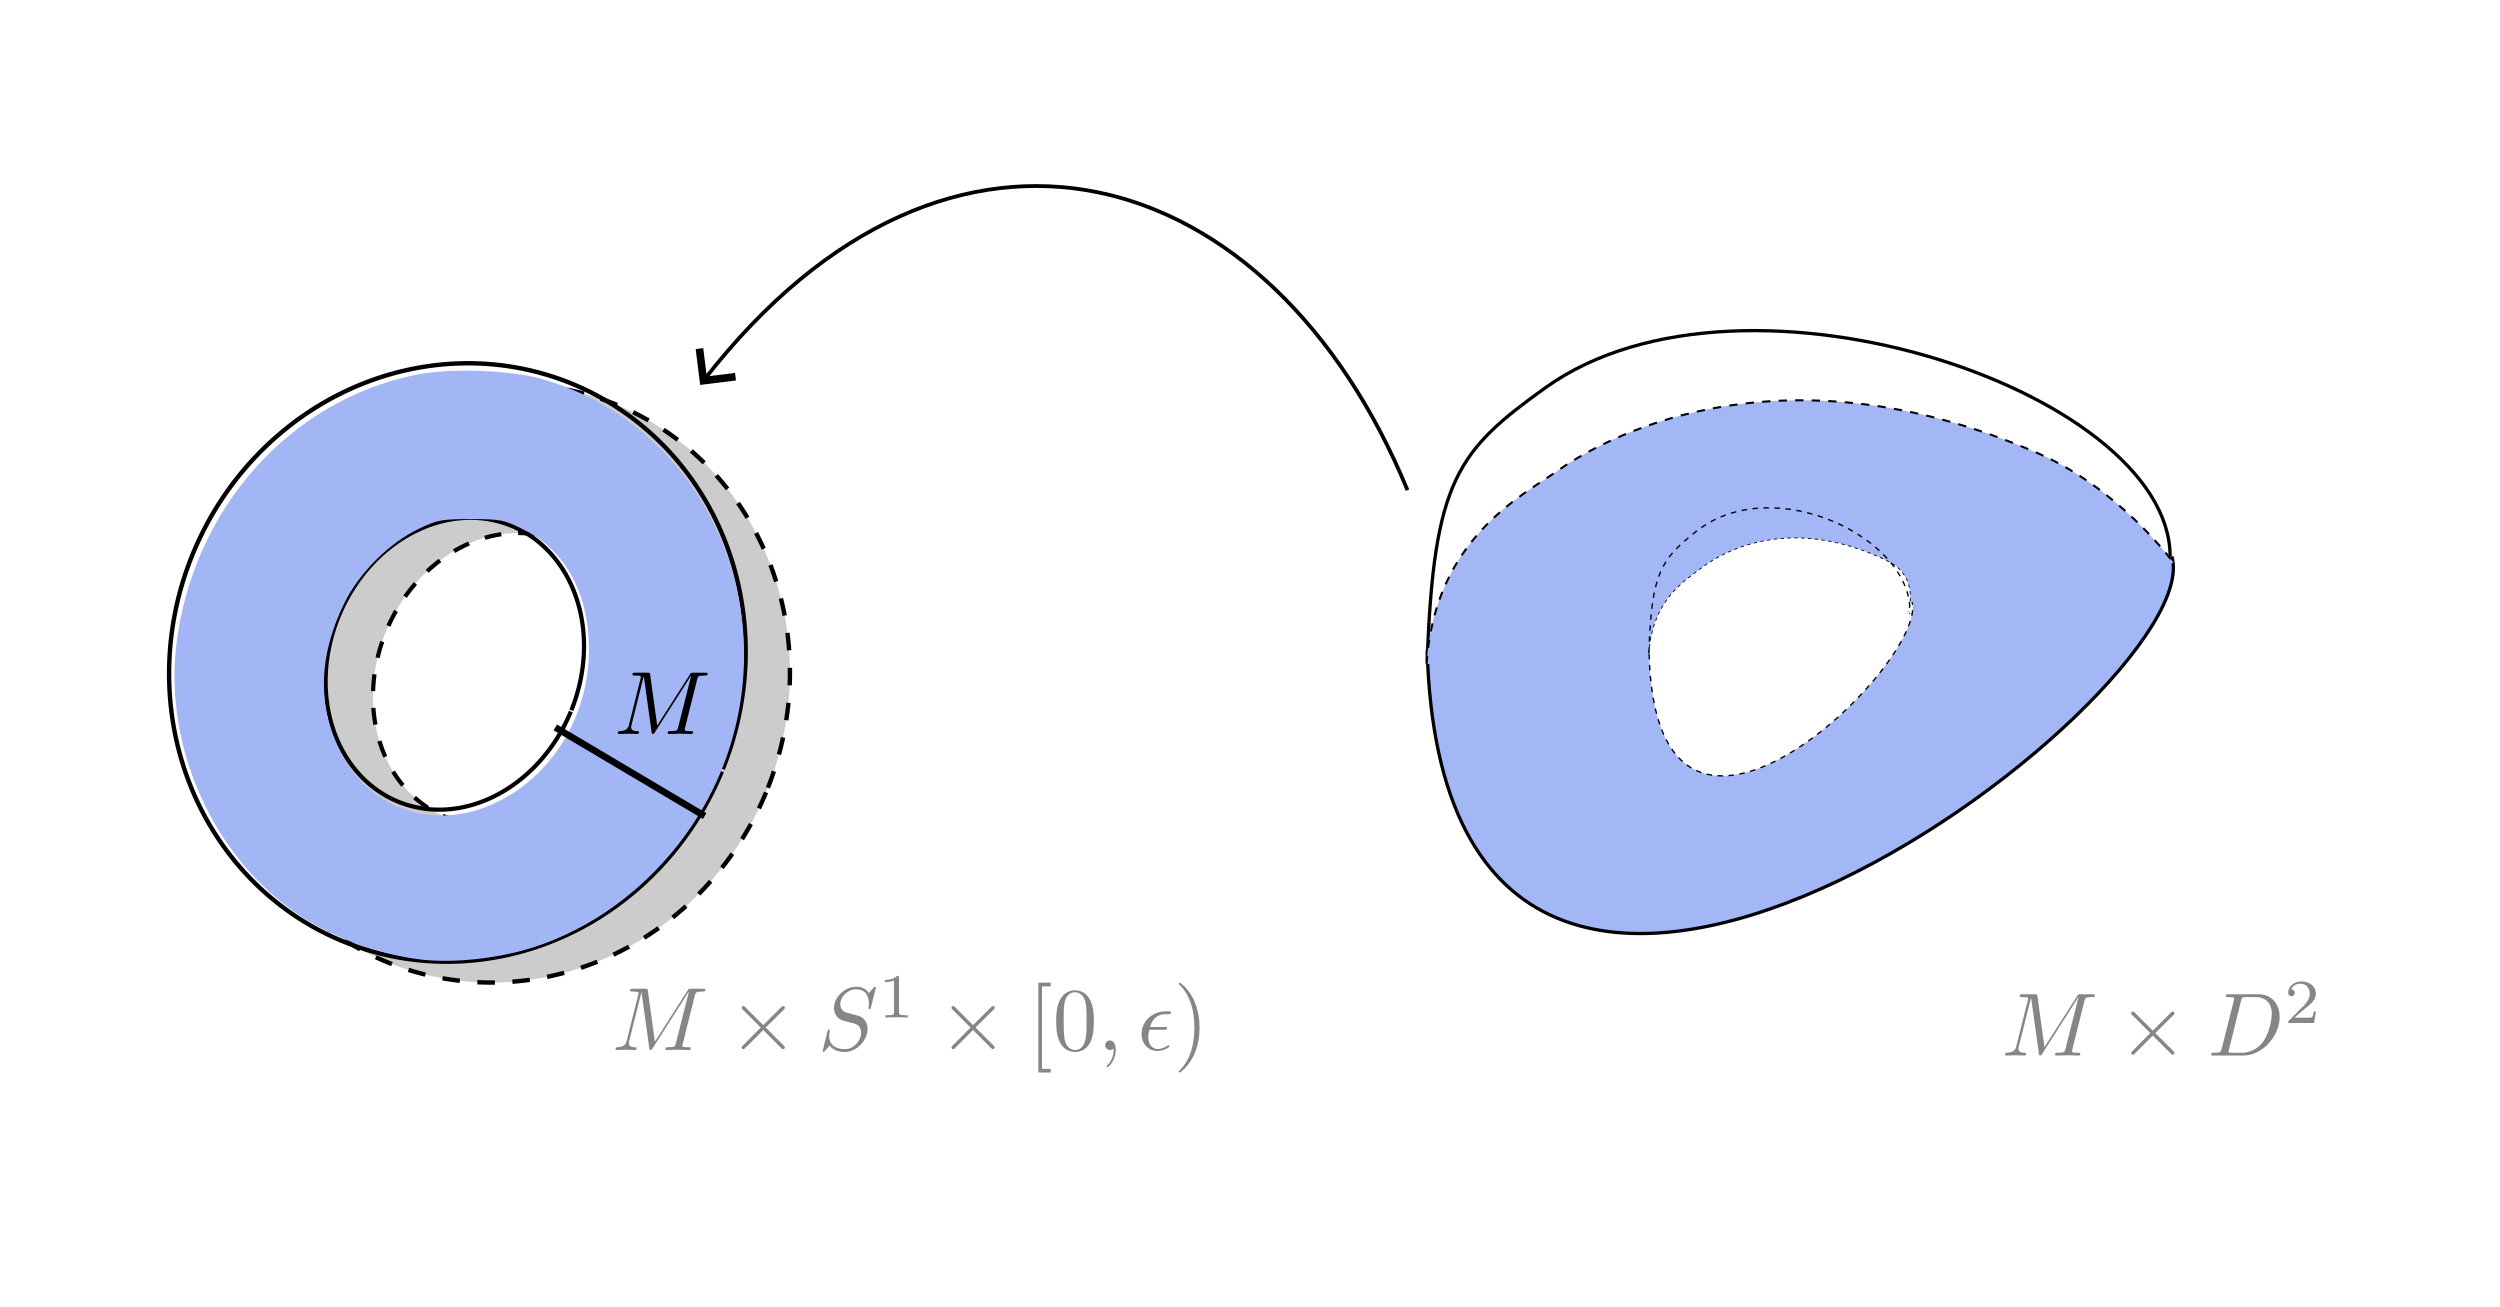 <?xml version="1.0" encoding="UTF-8" standalone="no"?>
<!-- Created with Inkscape (http://www.inkscape.org/) -->

<svg
   width="174mm"
   height="91mm"
   viewBox="0 0 174 91"
   version="1.1"
   id="svg1"
   inkscape:version="1.3.2 (1:1.3.2+202311252150+091e20ef0f)"
   sodipodi:docname="blow_down_topology.svg"
   inkscape:export-filename="blow_down_topology.pdf"
   inkscape:export-xdpi="96"
   inkscape:export-ydpi="96"
   xmlns:inkscape="http://www.inkscape.org/namespaces/inkscape"
   xmlns:sodipodi="http://sodipodi.sourceforge.net/DTD/sodipodi-0.dtd"
   xmlns="http://www.w3.org/2000/svg"
   xmlns:svg="http://www.w3.org/2000/svg"
   xmlns:ns1="http://www.iki.fi/pav/software/textext/">
  <sodipodi:namedview
     id="namedview1"
     pagecolor="#ffffff"
     bordercolor="#666666"
     borderopacity="1.0"
     inkscape:showpageshadow="2"
     inkscape:pageopacity="0.0"
     inkscape:pagecheckerboard="0"
     inkscape:deskcolor="#d1d1d1"
     inkscape:document-units="mm"
     inkscape:zoom="0.85107639"
     inkscape:cx="600.41614"
     inkscape:cy="392.44421"
     inkscape:window-width="1920"
     inkscape:window-height="1016"
     inkscape:window-x="1920"
     inkscape:window-y="27"
     inkscape:window-maximized="1"
     inkscape:current-layer="layer1" />
  <defs
     id="defs1">
    <marker
       style="overflow:visible"
       id="ArrowWide"
       refX="0"
       refY="0"
       orient="auto-start-reverse"
       inkscape:stockid="Wide arrow"
       markerWidth="2"
       markerHeight="2"
       viewBox="0 0 1 1"
       inkscape:isstock="true"
       inkscape:collect="always"
       preserveAspectRatio="xMidYMid">
      <path
         style="fill:none;stroke:context-stroke;stroke-width:1;stroke-linecap:butt"
         d="M 3,-3 0,0 3,3"
         transform="rotate(180,0.125,0)"
         sodipodi:nodetypes="ccc"
         id="path1" />
    </marker>
    <linearGradient
       id="swatch108"
       inkscape:swatch="solid">
      <stop
         style="stop-color:#000000;stop-opacity:1;"
         offset="0"
         id="stop108" />
    </linearGradient>
    <inkscape:path-effect
       effect="spiro"
       id="path-effect5"
       is_visible="true"
       lpeversion="1" />
  </defs>
  <g
     inkscape:label="Layer 1"
     inkscape:groupmode="layer"
     id="layer1">
    <g
       id="g110"
       inkscape:label="neighborhood of gd"
       transform="matrix(1.776,0,0,1.776,-56.98,-68.36)">
      <path
         style="display:inline;fill:#cccccc;fill-opacity:1;stroke:#000000;stroke-width:0.172;stroke-dasharray:0.687, 0.687;stroke-dashoffset:0;stroke-opacity:1"
         id="path8-3"
         sodipodi:type="arc"
         sodipodi:cx="72.716927"
         sodipodi:cy="40.617729"
         sodipodi:rx="11.208045"
         sodipodi:ry="11.811443"
         sodipodi:start="0"
         sodipodi:end="6.274476"
         sodipodi:open="true"
         sodipodi:arc-type="arc"
         d="M 83.925,40.618 A 11.208,11.811 0 0 1 72.741,52.429 11.208,11.811 0 0 1 61.509,40.669 11.208,11.811 0 0 1 72.644,28.807 11.208,11.811 0 0 1 83.925,40.515"
         transform="rotate(22.408)"
         inkscape:label="path8-3" />
      <path
         style="fill:#ffffff;fill-opacity:1;stroke:#000000;stroke-width:0.165;stroke-dasharray:0.66, 0.66;stroke-dashoffset:0;stroke-opacity:1"
         id="path7-9"
         sodipodi:type="arc"
         sodipodi:cx="72.671173"
         sodipodi:cy="40.45311"
         sodipodi:rx="4.9179664"
         sodipodi:ry="5.8443103"
         sodipodi:start="0"
         sodipodi:end="6.274476"
         sodipodi:arc-type="arc"
         d="m 77.589,40.453 a 4.918,5.844 0 0 1 -4.907,5.844 4.918,5.844 0 0 1 -4.929,-5.819 4.918,5.844 0 0 1 4.886,-5.87 4.918,5.844 0 0 1 4.95,5.793"
         sodipodi:open="true"
         transform="rotate(22.408)" />
    </g>
    <path
       style="fill:none;stroke:#000000;stroke-width:0.231px;stroke-linecap:butt;stroke-linejoin:miter;stroke-opacity:1"
       d="m 99.333,46.041 c 0.442,-12.66 2.136,-14.69 8.238,-19.062 13.892,-9.953 44.365,0.573 43.451,12.284"
       id="path113"
       sodipodi:nodetypes="csc" />
    <g
       id="g113"
       style="fill:#abb8ed;fill-opacity:1"
       transform="matrix(0.491,0,0,0.491,37.673,25.183)">
      <path
         style="fill:#a3b6f5;fill-opacity:1;stroke:#000000;stroke-width:0.47px;stroke-linecap:butt;stroke-linejoin:miter;stroke-opacity:1"
         d="m 125.578,40.9 c 2.494,88.309 111.242,6.232 105.56,-13.312"
         id="path111"
         sodipodi:nodetypes="cc" />
      <path
         style="fill:#a3b6f5;fill-opacity:1;stroke:#000000;stroke-width:0.293;stroke-linecap:butt;stroke-linejoin:miter;stroke-dasharray:1.172, 1.172;stroke-dashoffset:0;stroke-opacity:1"
         d="m 125.488,42.873 c 1.163,-17.781 13.479,-23.833 18.576,-27.431 5.468,-3.86 30.425,-18.888 68.085,-2.481 11.684,5.091 19.231,15.533 19.231,15.533"
         id="path112"
         sodipodi:nodetypes="cssc" />
      <g
         id="g114"
         style="fill:#ffffff;fill-opacity:1"
         transform="matrix(1.776,0,0,1.776,-79.899,-84.337)">
        <path
           style="fill:#ffffff;fill-opacity:1;stroke:#000000;stroke-width:0.11px;stroke-linecap:butt;stroke-linejoin:miter;stroke-dasharray:0.439, 0.439;stroke-dashoffset:0;stroke-opacity:1"
           d="m 133.411,70.802 c 0.549,21.891 22.238,0.71 20.986,-4.134"
           id="path111-6"
           sodipodi:nodetypes="cc" />
        <path
           style="fill:#ffffff;fill-opacity:1;stroke:#000000;stroke-width:0.068;stroke-linecap:butt;stroke-linejoin:miter;stroke-dasharray:0.272, 0.272;stroke-dashoffset:0;stroke-opacity:1"
           d="m 133.391,70.817 c 0.256,-4.408 2.969,-5.908 4.092,-6.8 1.204,-0.957 6.702,-4.682 14.997,-0.615 2.574,1.262 1.598,4.06 1.598,4.06"
           id="path112-2"
           sodipodi:nodetypes="cssc" />
      </g>
    </g>
    <path
       style="fill:none;stroke:#000000;stroke-width:0.096px;stroke-linecap:butt;stroke-linejoin:miter;stroke-dasharray:0.383, 0.383;stroke-dashoffset:0;stroke-opacity:1"
       d="m 114.766,45.429 c 0.173,-5.572 0.835,-6.466 3.222,-8.39 5.433,-4.381 15.285,0.526 14.927,5.68"
       id="path113-6"
       sodipodi:nodetypes="csc" />
    <g
       transform="matrix(0.626,0,0,0.626,42.842,67.922)"
       ns1:version="1.10.2"
       ns1:texconverter="pdflatex"
       ns1:pdfconverter="inkscape"
       ns1:text="$M \\times S^1 \\times [0, \\epsilon)$"
       ns1:preamble="/home/josua/.config/inkscape/extensions/textext/default_packages.tex"
       ns1:scale="1.0"
       ns1:alignment="middle center"
       ns1:stroke-to-path="0"
       ns1:inkscapeversion="1.3.2"
       id="g8894"
       ns1:jacobian_sqrt="0.352778"
       style="fill:#868686;fill-opacity:1;stroke:#cccccc;stroke-opacity:1">
      <defs
         id="id-1f960a75-1f8b-46e4-bd3d-601d36e5448f">
        <g
           id="id-33029a55-c3bc-4228-a612-7cb84cc0a7ac">
          <symbol
             overflow="visible"
             id="id-9c57559b-4010-4414-91e4-dfb8eed343aa">
            <path
               style="stroke:none;stroke-width:0"
               d=""
               id="id-5ca7223f-cba1-43bd-80db-393f36926a8b" />
          </symbol>
          <symbol
             overflow="visible"
             id="id-8b495931-afde-417c-9c3c-206247205b46">
            <path
               style="stroke:none;stroke-width:0"
               d="M 9.234,-6.047 C 9.328,-6.406 9.344,-6.5 10.094,-6.5 c 0.219,0 0.312,0 0.312,-0.203 0,-0.109 -0.094,-0.109 -0.266,-0.109 h -1.312 c -0.266,0 -0.281,0 -0.391,0.188 L 4.797,-0.938 4.016,-6.578 C 3.984,-6.812 3.969,-6.812 3.703,-6.812 H 2.344 c -0.188,0 -0.297,0 -0.297,0.188 0,0.125 0.094,0.125 0.281,0.125 0.141,0 0.312,0.016 0.438,0.016 0.156,0.031 0.219,0.047 0.219,0.172 0,0.031 -0.016,0.062 -0.047,0.188 l -1.266,5.062 c -0.094,0.406 -0.266,0.719 -1.078,0.75 -0.047,0 -0.172,0.016 -0.172,0.188 0,0.094 0.062,0.125 0.141,0.125 0.312,0 0.656,-0.031 1,-0.031 C 1.891,-0.031 2.25,0 2.578,0 c 0.047,0 0.188,0 0.188,-0.203 0,-0.109 -0.109,-0.109 -0.188,-0.109 -0.562,0 -0.672,-0.203 -0.672,-0.438 0,-0.062 0,-0.125 0.031,-0.234 L 3.297,-6.406 H 3.312 l 0.859,6.172 C 4.188,-0.109 4.203,0 4.312,0 4.422,0 4.484,-0.109 4.531,-0.172 l 4.031,-6.312 h 0.016 l -1.438,5.703 c -0.094,0.391 -0.109,0.469 -0.906,0.469 -0.156,0 -0.266,0 -0.266,0.188 C 5.969,0 6.078,0 6.109,0 6.391,0 7.062,-0.031 7.344,-0.031 7.75,-0.031 8.188,0 8.594,0 8.656,0 8.781,0 8.781,-0.203 8.781,-0.312 8.688,-0.312 8.5,-0.312 c -0.359,0 -0.641,0 -0.641,-0.172 0,-0.047 0,-0.062 0.047,-0.25 z m 0,0"
               id="id-641ef9ae-2deb-497e-aaec-56dac68ab6f1" />
          </symbol>
          <symbol
             overflow="visible"
             id="id-e3917b65-fbb0-477d-b560-98d1f9741f05">
            <path
               style="stroke:none;stroke-width:0"
               d="m 6.438,-6.922 c 0,-0.031 -0.031,-0.109 -0.125,-0.109 -0.047,0 -0.047,0.016 -0.172,0.156 L 5.656,-6.312 c -0.25,-0.469 -0.766,-0.719 -1.422,-0.719 -1.266,0 -2.453,1.156 -2.453,2.359 0,0.797 0.516,1.266 1.031,1.406 l 1.062,0.281 c 0.375,0.094 0.922,0.25 0.922,1.062 0,0.891 -0.812,1.828 -1.797,1.828 -0.641,0 -1.75,-0.219 -1.75,-1.453 0,-0.234 0.062,-0.484 0.062,-0.531 0.016,-0.047 0.016,-0.062 0.016,-0.078 0,-0.094 -0.062,-0.109 -0.109,-0.109 -0.047,0 -0.078,0.016 -0.109,0.047 -0.031,0.031 -0.594,2.312 -0.594,2.344 0,0.047 0.047,0.094 0.109,0.094 0.047,0 0.062,-0.016 0.188,-0.156 L 1.297,-0.5 c 0.422,0.578 1.109,0.719 1.688,0.719 1.359,0 2.531,-1.328 2.531,-2.562 0,-0.688 -0.344,-1.031 -0.484,-1.172 C 4.797,-3.734 4.641,-3.781 3.766,-4 3.531,-4.062 3.188,-4.172 3.094,-4.188 2.828,-4.281 2.484,-4.562 2.484,-5.094 c 0,-0.812 0.797,-1.656 1.75,-1.656 0.812,0 1.422,0.438 1.422,1.547 0,0.312 -0.031,0.5 -0.031,0.562 0,0 0,0.094 0.109,0.094 0.109,0 0.125,-0.031 0.156,-0.203 z m 0,0"
               id="id-a390b4f1-72bc-4777-9e6f-3bc0c270c42a" />
          </symbol>
          <symbol
             overflow="visible"
             id="id-2f1f9d4d-bc80-4630-83c3-c15fe8106eed">
            <path
               style="stroke:none;stroke-width:0"
               d="m 2.031,-0.016 c 0,-0.656 -0.25,-1.047 -0.641,-1.047 -0.328,0 -0.531,0.25 -0.531,0.531 C 0.859,-0.266 1.062,0 1.391,0 1.5,0 1.641,-0.047 1.734,-0.125 1.766,-0.156 1.781,-0.156 1.781,-0.156 c 0.016,0 0.016,0 0.016,0.141 0,0.75 -0.344,1.344 -0.672,1.672 -0.109,0.109 -0.109,0.125 -0.109,0.156 0,0.078 0.047,0.109 0.094,0.109 0.109,0 0.922,-0.766 0.922,-1.938 z m 0,0"
               id="id-ebf012b7-f559-4ecb-bd9e-345810ce9b16" />
          </symbol>
          <symbol
             overflow="visible"
             id="id-d37b3d3b-8e00-46f3-8205-f904920f3d28">
            <path
               style="stroke:none;stroke-width:0"
               d="m 2.969,-2.25 c 0.156,0 0.344,0 0.344,-0.172 C 3.312,-2.562 3.188,-2.562 3.016,-2.562 H 1.406 c 0.234,-0.844 0.797,-1.422 1.703,-1.422 h 0.312 c 0.172,0 0.328,0 0.328,-0.172 0,-0.141 -0.125,-0.141 -0.297,-0.141 H 3.094 c -1.297,0 -2.625,1 -2.625,2.516 0,1.109 0.75,1.891 1.797,1.891 0.656,0 1.297,-0.406 1.297,-0.516 0,-0.016 0,-0.125 -0.094,-0.125 -0.016,0 -0.047,0 -0.125,0.047 -0.312,0.203 -0.688,0.375 -1.047,0.375 -0.578,0 -1.078,-0.422 -1.078,-1.297 0,-0.344 0.078,-0.734 0.109,-0.844 z m 0,0"
               id="id-5507ce3e-9f6b-40a7-90fc-528de7f8943a" />
          </symbol>
          <symbol
             overflow="visible"
             id="id-ff2aefea-cdf3-4d92-9527-54cb7d20c468">
            <path
               style="stroke:none;stroke-width:0"
               d=""
               id="id-c7c90ec2-411f-4c79-ac21-4ad4daab2698" />
          </symbol>
          <symbol
             overflow="visible"
             id="id-e581102f-59cd-4efc-9162-5405ae428f8f">
            <path
               style="stroke:none;stroke-width:0"
               d="M 3.875,-2.766 1.891,-4.75 C 1.766,-4.875 1.75,-4.891 1.672,-4.891 1.562,-4.891 1.469,-4.812 1.469,-4.688 c 0,0.062 0.016,0.078 0.125,0.188 l 2,2 -2,2.016 c -0.109,0.109 -0.125,0.125 -0.125,0.188 0,0.125 0.094,0.203 0.203,0.203 0.078,0 0.094,-0.016 0.219,-0.141 L 3.875,-2.219 l 2.062,2.062 c 0.016,0.016 0.078,0.062 0.141,0.062 0.125,0 0.203,-0.078 0.203,-0.203 0,-0.016 0,-0.047 -0.031,-0.109 C 6.234,-0.422 4.656,-1.984 4.156,-2.5 l 1.828,-1.812 c 0.047,-0.062 0.203,-0.188 0.25,-0.25 0,-0.016 0.047,-0.062 0.047,-0.125 0,-0.125 -0.078,-0.203 -0.203,-0.203 C 6,-4.891 5.969,-4.859 5.859,-4.75 Z m 0,0"
               id="id-c918d65c-fb7a-4de7-b5d9-3f9d0b58b906" />
          </symbol>
          <symbol
             overflow="visible"
             id="id-3af1c48c-0f49-4cb5-91da-a2fca903dd89">
            <path
               style="stroke:none;stroke-width:0"
               d=""
               id="id-a2e27859-3cbf-4fba-87b4-3fdc13b52779" />
          </symbol>
          <symbol
             overflow="visible"
             id="id-11f31e0c-103d-4183-b5d5-24c5d0c9aa79">
            <path
               style="stroke:none;stroke-width:0"
               d="m 2.328,-4.438 c 0,-0.188 0,-0.188 -0.203,-0.188 -0.453,0.438 -1.078,0.438 -1.359,0.438 v 0.25 c 0.156,0 0.625,0 1,-0.188 v 3.547 c 0,0.234 0,0.328 -0.688,0.328 H 0.812 V 0 c 0.125,0 0.984,-0.031 1.234,-0.031 0.219,0 1.094,0.031 1.25,0.031 V -0.25 H 3.031 c -0.703,0 -0.703,-0.094 -0.703,-0.328 z m 0,0"
               id="id-625648d5-495c-4149-a223-b73a6b5530be" />
          </symbol>
          <symbol
             overflow="visible"
             id="id-a7492bd1-e186-4e6c-a28c-0a546edcfc68">
            <path
               style="stroke:none;stroke-width:0"
               d=""
               id="id-73e968c1-7cdd-4109-9d17-3af265070417" />
          </symbol>
          <symbol
             overflow="visible"
             id="id-f8c028b5-be55-4e18-9e1b-10d30e58c7b4">
            <path
               style="stroke:none;stroke-width:0"
               d="M 2.547,2.5 V 2.094 h -0.969 v -9.172 h 0.969 v -0.406 h -1.375 V 2.5 Z m 0,0"
               id="id-e4efc5c4-88c3-4458-bcdc-e6f77fb7bd72" />
          </symbol>
          <symbol
             overflow="visible"
             id="id-44464aab-c2d1-4dc8-a0e0-23cfe36c9819">
            <path
               style="stroke:none;stroke-width:0"
               d="m 4.578,-3.188 c 0,-0.797 -0.047,-1.594 -0.391,-2.328 -0.453,-0.969 -1.281,-1.125 -1.688,-1.125 -0.609,0 -1.328,0.266 -1.75,1.188 -0.312,0.688 -0.359,1.469 -0.359,2.266 0,0.75 0.031,1.641 0.453,2.406 0.422,0.797 1.156,1 1.641,1 0.531,0 1.297,-0.203 1.734,-1.156 0.312,-0.688 0.359,-1.469 0.359,-2.25 z M 2.484,0 C 2.094,0 1.5,-0.25 1.328,-1.203 1.219,-1.797 1.219,-2.719 1.219,-3.312 c 0,-0.641 0,-1.297 0.078,-1.828 0.188,-1.188 0.938,-1.281 1.188,-1.281 0.328,0 0.984,0.188 1.172,1.172 0.109,0.562 0.109,1.312 0.109,1.938 0,0.75 0,1.422 -0.109,2.062 C 3.5,-0.297 2.938,0 2.484,0 Z m 0,0"
               id="id-300811a6-27e0-4362-9e2a-6b04c00918d8" />
          </symbol>
          <symbol
             overflow="visible"
             id="id-81549106-a752-4aa8-909b-994a2a668e19">
            <path
               style="stroke:none;stroke-width:0"
               d="m 2.875,-2.5 c 0,-0.766 -0.109,-1.969 -0.656,-3.109 -0.594,-1.219 -1.453,-1.875 -1.547,-1.875 -0.062,0 -0.109,0.047 -0.109,0.109 0,0.031 0,0.047 0.188,0.234 0.984,0.984 1.547,2.562 1.547,4.641 0,1.719 -0.359,3.469 -1.594,4.719 C 0.562,2.344 0.562,2.359 0.562,2.391 0.562,2.453 0.609,2.5 0.672,2.5 0.766,2.5 1.672,1.812 2.25,0.547 2.766,-0.547 2.875,-1.656 2.875,-2.5 Z m 0,0"
               id="id-2219623b-2b87-40df-bd38-6a4230b06bf0" />
          </symbol>
        </g>
      </defs>
      <g
         id="id-825f7fab-66ad-441e-91a0-f8ba77ff042c"
         transform="translate(-149.134,-126.524)"
         style="fill:#868686;fill-opacity:1;stroke:#cccccc;stroke-opacity:1">
        <g
           style="fill:#868686;fill-opacity:1;stroke:#cccccc;stroke-opacity:1"
           id="id-dffc05ac-9f38-4932-8b52-b1f58c643caf">
          <g
             transform="translate(148.712,134.765)"
             id="g6313"
             style="fill:#868686;fill-opacity:1;stroke:#cccccc;stroke-opacity:1">
            <path
               style="fill:#868686;fill-opacity:1;stroke:#cccccc;stroke-width:0;stroke-opacity:1"
               d="M 9.234,-6.047 C 9.328,-6.406 9.344,-6.5 10.094,-6.5 c 0.219,0 0.312,0 0.312,-0.203 0,-0.109 -0.094,-0.109 -0.266,-0.109 h -1.312 c -0.266,0 -0.281,0 -0.391,0.188 L 4.797,-0.938 4.016,-6.578 C 3.984,-6.812 3.969,-6.812 3.703,-6.812 H 2.344 c -0.188,0 -0.297,0 -0.297,0.188 0,0.125 0.094,0.125 0.281,0.125 0.141,0 0.312,0.016 0.438,0.016 0.156,0.031 0.219,0.047 0.219,0.172 0,0.031 -0.016,0.062 -0.047,0.188 l -1.266,5.062 c -0.094,0.406 -0.266,0.719 -1.078,0.75 -0.047,0 -0.172,0.016 -0.172,0.188 0,0.094 0.062,0.125 0.141,0.125 0.312,0 0.656,-0.031 1,-0.031 C 1.891,-0.031 2.25,0 2.578,0 c 0.047,0 0.188,0 0.188,-0.203 0,-0.109 -0.109,-0.109 -0.188,-0.109 -0.562,0 -0.672,-0.203 -0.672,-0.438 0,-0.062 0,-0.125 0.031,-0.234 L 3.297,-6.406 H 3.312 l 0.859,6.172 C 4.188,-0.109 4.203,0 4.312,0 4.422,0 4.484,-0.109 4.531,-0.172 l 4.031,-6.312 h 0.016 l -1.438,5.703 c -0.094,0.391 -0.109,0.469 -0.906,0.469 -0.156,0 -0.266,0 -0.266,0.188 C 5.969,0 6.078,0 6.109,0 6.391,0 7.062,-0.031 7.344,-0.031 7.75,-0.031 8.188,0 8.594,0 8.656,0 8.781,0 8.781,-0.203 8.781,-0.312 8.688,-0.312 8.5,-0.312 c -0.359,0 -0.641,0 -0.641,-0.172 0,-0.047 0,-0.062 0.047,-0.25 z m 0,0"
               id="id-ef82d4b5-14b3-4116-b8bb-d2476f5e7b5f" />
          </g>
        </g>
        <g
           style="fill:#868686;fill-opacity:1;stroke:#cccccc;stroke-opacity:1"
           id="id-a4937f75-e398-47fa-9aac-7e5ef270f954">
          <g
             transform="translate(161.678,134.765)"
             id="g3991"
             style="fill:#868686;fill-opacity:1;stroke:#cccccc;stroke-opacity:1">
            <path
               style="fill:#868686;fill-opacity:1;stroke:#cccccc;stroke-width:0;stroke-opacity:1"
               d="M 3.875,-2.766 1.891,-4.75 C 1.766,-4.875 1.75,-4.891 1.672,-4.891 1.562,-4.891 1.469,-4.812 1.469,-4.688 c 0,0.062 0.016,0.078 0.125,0.188 l 2,2 -2,2.016 c -0.109,0.109 -0.125,0.125 -0.125,0.188 0,0.125 0.094,0.203 0.203,0.203 0.078,0 0.094,-0.016 0.219,-0.141 L 3.875,-2.219 l 2.062,2.062 c 0.016,0.016 0.078,0.062 0.141,0.062 0.125,0 0.203,-0.078 0.203,-0.203 0,-0.016 0,-0.047 -0.031,-0.109 C 6.234,-0.422 4.656,-1.984 4.156,-2.5 l 1.828,-1.812 c 0.047,-0.062 0.203,-0.188 0.25,-0.25 0,-0.016 0.047,-0.062 0.047,-0.125 0,-0.125 -0.078,-0.203 -0.203,-0.203 C 6,-4.891 5.969,-4.859 5.859,-4.75 Z m 0,0"
               id="id-80faff1a-d9b7-46f2-ac0a-4d4063e98079" />
          </g>
        </g>
        <g
           style="fill:#868686;fill-opacity:1;stroke:#cccccc;stroke-opacity:1"
           id="id-e30acfe9-91be-4a6f-b9d6-184926999a4c">
          <g
             transform="translate(171.64,134.765)"
             id="g7099"
             style="fill:#868686;fill-opacity:1;stroke:#cccccc;stroke-opacity:1">
            <path
               style="fill:#868686;fill-opacity:1;stroke:#cccccc;stroke-width:0;stroke-opacity:1"
               d="m 6.438,-6.922 c 0,-0.031 -0.031,-0.109 -0.125,-0.109 -0.047,0 -0.047,0.016 -0.172,0.156 L 5.656,-6.312 c -0.25,-0.469 -0.766,-0.719 -1.422,-0.719 -1.266,0 -2.453,1.156 -2.453,2.359 0,0.797 0.516,1.266 1.031,1.406 l 1.062,0.281 c 0.375,0.094 0.922,0.25 0.922,1.062 0,0.891 -0.812,1.828 -1.797,1.828 -0.641,0 -1.75,-0.219 -1.75,-1.453 0,-0.234 0.062,-0.484 0.062,-0.531 0.016,-0.047 0.016,-0.062 0.016,-0.078 0,-0.094 -0.062,-0.109 -0.109,-0.109 -0.047,0 -0.078,0.016 -0.109,0.047 -0.031,0.031 -0.594,2.312 -0.594,2.344 0,0.047 0.047,0.094 0.109,0.094 0.047,0 0.062,-0.016 0.188,-0.156 L 1.297,-0.5 c 0.422,0.578 1.109,0.719 1.688,0.719 1.359,0 2.531,-1.328 2.531,-2.562 0,-0.688 -0.344,-1.031 -0.484,-1.172 C 4.797,-3.734 4.641,-3.781 3.766,-4 3.531,-4.062 3.188,-4.172 3.094,-4.188 2.828,-4.281 2.484,-4.562 2.484,-5.094 c 0,-0.812 0.797,-1.656 1.75,-1.656 0.812,0 1.422,0.438 1.422,1.547 0,0.312 -0.031,0.5 -0.031,0.562 0,0 0,0.094 0.109,0.094 0.109,0 0.125,-0.031 0.156,-0.203 z m 0,0"
               id="id-6a87762c-fb75-4ac8-89bd-d66021b8fd02" />
          </g>
        </g>
        <g
           style="fill:#868686;fill-opacity:1;stroke:#cccccc;stroke-opacity:1"
           id="id-2f7dc94c-dfaf-4fbd-b403-c7a18887a1c7">
          <g
             transform="translate(178.323,131.149)"
             id="g7728"
             style="fill:#868686;fill-opacity:1;stroke:#cccccc;stroke-opacity:1">
            <path
               style="fill:#868686;fill-opacity:1;stroke:#cccccc;stroke-width:0;stroke-opacity:1"
               d="m 2.328,-4.438 c 0,-0.188 0,-0.188 -0.203,-0.188 -0.453,0.438 -1.078,0.438 -1.359,0.438 v 0.25 c 0.156,0 0.625,0 1,-0.188 v 3.547 c 0,0.234 0,0.328 -0.688,0.328 H 0.812 V 0 c 0.125,0 0.984,-0.031 1.234,-0.031 0.219,0 1.094,0.031 1.25,0.031 V -0.25 H 3.031 c -0.703,0 -0.703,-0.094 -0.703,-0.328 z m 0,0"
               id="id-28b57214-a89f-4b62-99dc-f74d6cdae88d" />
          </g>
        </g>
        <g
           style="fill:#868686;fill-opacity:1;stroke:#cccccc;stroke-opacity:1"
           id="id-1ae6d5dc-9aea-4142-9bcd-6683136b7dee">
          <g
             transform="translate(185.007,134.765)"
             id="g5542"
             style="fill:#868686;fill-opacity:1;stroke:#cccccc;stroke-opacity:1">
            <path
               style="fill:#868686;fill-opacity:1;stroke:#cccccc;stroke-width:0;stroke-opacity:1"
               d="M 3.875,-2.766 1.891,-4.75 C 1.766,-4.875 1.75,-4.891 1.672,-4.891 1.562,-4.891 1.469,-4.812 1.469,-4.688 c 0,0.062 0.016,0.078 0.125,0.188 l 2,2 -2,2.016 c -0.109,0.109 -0.125,0.125 -0.125,0.188 0,0.125 0.094,0.203 0.203,0.203 0.078,0 0.094,-0.016 0.219,-0.141 L 3.875,-2.219 l 2.062,2.062 c 0.016,0.016 0.078,0.062 0.141,0.062 0.125,0 0.203,-0.078 0.203,-0.203 0,-0.016 0,-0.047 -0.031,-0.109 C 6.234,-0.422 4.656,-1.984 4.156,-2.5 l 1.828,-1.812 c 0.047,-0.062 0.203,-0.188 0.25,-0.25 0,-0.016 0.047,-0.062 0.047,-0.125 0,-0.125 -0.078,-0.203 -0.203,-0.203 C 6,-4.891 5.969,-4.859 5.859,-4.75 Z m 0,0"
               id="id-6aab23a6-23f6-4b65-b8b9-4d678adedcbc" />
          </g>
        </g>
        <g
           style="fill:#868686;fill-opacity:1;stroke:#cccccc;stroke-opacity:1"
           id="id-73abc747-4995-4e5d-b4bf-9f11c775a10e">
          <g
             transform="translate(194.969,134.765)"
             id="g6043"
             style="fill:#868686;fill-opacity:1;stroke:#cccccc;stroke-opacity:1">
            <path
               style="fill:#868686;fill-opacity:1;stroke:#cccccc;stroke-width:0;stroke-opacity:1"
               d="M 2.547,2.5 V 2.094 h -0.969 v -9.172 h 0.969 v -0.406 h -1.375 V 2.5 Z m 0,0"
               id="id-92b11925-b33a-4823-a0a3-f6ff9426541e" />
          </g>
          <g
             transform="translate(197.737,134.765)"
             id="g9327"
             style="fill:#868686;fill-opacity:1;stroke:#cccccc;stroke-opacity:1">
            <path
               style="fill:#868686;fill-opacity:1;stroke:#cccccc;stroke-width:0;stroke-opacity:1"
               d="m 4.578,-3.188 c 0,-0.797 -0.047,-1.594 -0.391,-2.328 -0.453,-0.969 -1.281,-1.125 -1.688,-1.125 -0.609,0 -1.328,0.266 -1.75,1.188 -0.312,0.688 -0.359,1.469 -0.359,2.266 0,0.75 0.031,1.641 0.453,2.406 0.422,0.797 1.156,1 1.641,1 0.531,0 1.297,-0.203 1.734,-1.156 0.312,-0.688 0.359,-1.469 0.359,-2.25 z M 2.484,0 C 2.094,0 1.5,-0.25 1.328,-1.203 1.219,-1.797 1.219,-2.719 1.219,-3.312 c 0,-0.641 0,-1.297 0.078,-1.828 0.188,-1.188 0.938,-1.281 1.188,-1.281 0.328,0 0.984,0.188 1.172,1.172 0.109,0.562 0.109,1.312 0.109,1.938 0,0.75 0,1.422 -0.109,2.062 C 3.5,-0.297 2.938,0 2.484,0 Z m 0,0"
               id="id-aa6c92be-f076-4473-a29b-acc3d1a5e184" />
          </g>
        </g>
        <g
           style="fill:#868686;fill-opacity:1;stroke:#cccccc;stroke-opacity:1"
           id="id-6456addd-043b-4f16-b12b-fd72c406ad43">
          <g
             transform="translate(202.718,134.765)"
             id="g2847"
             style="fill:#868686;fill-opacity:1;stroke:#cccccc;stroke-opacity:1">
            <path
               style="fill:#868686;fill-opacity:1;stroke:#cccccc;stroke-width:0;stroke-opacity:1"
               d="m 2.031,-0.016 c 0,-0.656 -0.25,-1.047 -0.641,-1.047 -0.328,0 -0.531,0.25 -0.531,0.531 C 0.859,-0.266 1.062,0 1.391,0 1.5,0 1.641,-0.047 1.734,-0.125 1.766,-0.156 1.781,-0.156 1.781,-0.156 c 0.016,0 0.016,0 0.016,0.141 0,0.75 -0.344,1.344 -0.672,1.672 -0.109,0.109 -0.109,0.125 -0.109,0.156 0,0.078 0.047,0.109 0.094,0.109 0.109,0 0.922,-0.766 0.922,-1.938 z m 0,0"
               id="id-da50d559-6966-40f2-9b8c-6f174a2b46a5" />
          </g>
        </g>
        <g
           style="fill:#868686;fill-opacity:1;stroke:#cccccc;stroke-opacity:1"
           id="id-3d274c52-3de7-4ba4-918d-b38cc5343eee">
          <g
             transform="translate(207.149,134.765)"
             id="g547"
             style="fill:#868686;fill-opacity:1;stroke:#cccccc;stroke-opacity:1">
            <path
               style="fill:#868686;fill-opacity:1;stroke:#cccccc;stroke-width:0;stroke-opacity:1"
               d="m 2.969,-2.25 c 0.156,0 0.344,0 0.344,-0.172 C 3.312,-2.562 3.188,-2.562 3.016,-2.562 H 1.406 c 0.234,-0.844 0.797,-1.422 1.703,-1.422 h 0.312 c 0.172,0 0.328,0 0.328,-0.172 0,-0.141 -0.125,-0.141 -0.297,-0.141 H 3.094 c -1.297,0 -2.625,1 -2.625,2.516 0,1.109 0.75,1.891 1.797,1.891 0.656,0 1.297,-0.406 1.297,-0.516 0,-0.016 0,-0.125 -0.094,-0.125 -0.016,0 -0.047,0 -0.125,0.047 -0.312,0.203 -0.688,0.375 -1.047,0.375 -0.578,0 -1.078,-0.422 -1.078,-1.297 0,-0.344 0.078,-0.734 0.109,-0.844 z m 0,0"
               id="id-2fe00f89-44ab-4732-9de1-8d5ed8f12bf8" />
          </g>
        </g>
        <g
           style="fill:#868686;fill-opacity:1;stroke:#cccccc;stroke-opacity:1"
           id="id-aca1bcb5-4b06-406f-b363-6e1ac50a6531">
          <g
             transform="translate(211.19,134.765)"
             id="g606"
             style="fill:#868686;fill-opacity:1;stroke:#cccccc;stroke-opacity:1">
            <path
               style="fill:#868686;fill-opacity:1;stroke:#cccccc;stroke-width:0;stroke-opacity:1"
               d="m 2.875,-2.5 c 0,-0.766 -0.109,-1.969 -0.656,-3.109 -0.594,-1.219 -1.453,-1.875 -1.547,-1.875 -0.062,0 -0.109,0.047 -0.109,0.109 0,0.031 0,0.047 0.188,0.234 0.984,0.984 1.547,2.562 1.547,4.641 0,1.719 -0.359,3.469 -1.594,4.719 C 0.562,2.344 0.562,2.359 0.562,2.391 0.562,2.453 0.609,2.5 0.672,2.5 0.766,2.5 1.672,1.812 2.25,0.547 2.766,-0.547 2.875,-1.656 2.875,-2.5 Z m 0,0"
               id="id-625327d0-bc08-4a0b-a23f-5a4ebe95101e" />
          </g>
        </g>
      </g>
    </g>
    <g
       transform="matrix(0.626,0,0,0.626,139.557,68.307)"
       ns1:version="1.10.2"
       ns1:texconverter="pdflatex"
       ns1:pdfconverter="inkscape"
       ns1:text="$M \\times D^2$"
       ns1:preamble="/home/josua/.config/inkscape/extensions/textext/default_packages.tex"
       ns1:scale="1.0"
       ns1:alignment="middle center"
       ns1:stroke-to-path="0"
       ns1:inkscapeversion="1.3.2"
       id="g4581"
       ns1:jacobian_sqrt="0.352778"
       style="fill:#868686;fill-opacity:1">
      <defs
         id="id-f94f2f70-fcdb-4e9c-a7fc-cd54053cad15">
        <g
           id="id-bedb9267-c52d-470a-b966-9d74aabc8b1b">
          <symbol
             overflow="visible"
             id="id-d464c91e-6562-4886-bc11-688e3e1752d5">
            <path
               style="stroke:none;stroke-width:0"
               d=""
               id="id-08d32b04-b344-4cb5-88e5-9d78df4282f9" />
          </symbol>
          <symbol
             overflow="visible"
             id="id-53f83131-14b8-410c-a62d-bd5f14ac18bb">
            <path
               style="stroke:none;stroke-width:0"
               d="M 9.234,-6.047 C 9.328,-6.406 9.344,-6.5 10.094,-6.5 c 0.219,0 0.312,0 0.312,-0.203 0,-0.109 -0.094,-0.109 -0.266,-0.109 h -1.312 c -0.266,0 -0.281,0 -0.391,0.188 L 4.797,-0.938 4.016,-6.578 C 3.984,-6.812 3.969,-6.812 3.703,-6.812 H 2.344 c -0.188,0 -0.297,0 -0.297,0.188 0,0.125 0.094,0.125 0.281,0.125 0.141,0 0.312,0.016 0.438,0.016 0.156,0.031 0.219,0.047 0.219,0.172 0,0.031 -0.016,0.062 -0.047,0.188 l -1.266,5.062 c -0.094,0.406 -0.266,0.719 -1.078,0.75 -0.047,0 -0.172,0.016 -0.172,0.188 0,0.094 0.062,0.125 0.141,0.125 0.312,0 0.656,-0.031 1,-0.031 C 1.891,-0.031 2.25,0 2.578,0 c 0.047,0 0.188,0 0.188,-0.203 0,-0.109 -0.109,-0.109 -0.188,-0.109 -0.562,0 -0.672,-0.203 -0.672,-0.438 0,-0.062 0,-0.125 0.031,-0.234 L 3.297,-6.406 H 3.312 l 0.859,6.172 C 4.188,-0.109 4.203,0 4.312,0 4.422,0 4.484,-0.109 4.531,-0.172 l 4.031,-6.312 h 0.016 l -1.438,5.703 c -0.094,0.391 -0.109,0.469 -0.906,0.469 -0.156,0 -0.266,0 -0.266,0.188 C 5.969,0 6.078,0 6.109,0 6.391,0 7.062,-0.031 7.344,-0.031 7.75,-0.031 8.188,0 8.594,0 8.656,0 8.781,0 8.781,-0.203 8.781,-0.312 8.688,-0.312 8.5,-0.312 c -0.359,0 -0.641,0 -0.641,-0.172 0,-0.047 0,-0.062 0.047,-0.25 z m 0,0"
               id="id-e2360e1d-43f8-4f7a-8c7f-e1ee7665981a" />
          </symbol>
          <symbol
             overflow="visible"
             id="id-148ca54b-174a-41c6-a42d-81614ff7196b">
            <path
               style="stroke:none;stroke-width:0"
               d="m 1.578,-0.781 c -0.094,0.391 -0.109,0.469 -0.906,0.469 -0.156,0 -0.266,0 -0.266,0.188 C 0.406,0 0.484,0 0.672,0 h 3.312 c 2.062,0 4.031,-2.109 4.031,-4.281 0,-1.406 -0.844,-2.531 -2.344,-2.531 h -3.344 c -0.188,0 -0.297,0 -0.297,0.188 0,0.125 0.078,0.125 0.281,0.125 0.125,0 0.312,0.016 0.422,0.016 0.172,0.031 0.219,0.047 0.219,0.172 0,0.031 0,0.062 -0.031,0.188 z M 3.734,-6.125 C 3.828,-6.469 3.844,-6.5 4.281,-6.5 h 1.062 c 0.969,0 1.797,0.531 1.797,1.844 0,0.484 -0.188,2.125 -1.047,3.219 -0.281,0.375 -1.062,1.125 -2.297,1.125 h -1.125 c -0.141,0 -0.156,0 -0.219,0 -0.094,-0.016 -0.125,-0.031 -0.125,-0.109 0,-0.031 0,-0.047 0.047,-0.219 z m 0,0"
               id="id-586374ae-d162-475e-ba61-42e0820bf87e" />
          </symbol>
          <symbol
             overflow="visible"
             id="id-2aac0b0f-09f7-453d-b06b-2431f76d2392">
            <path
               style="stroke:none;stroke-width:0"
               d=""
               id="id-7ac8d80e-72f8-48a6-9a9d-1c460d5fb076" />
          </symbol>
          <symbol
             overflow="visible"
             id="id-3b09d344-195d-4ed5-a1fc-3e3b140dcc40">
            <path
               style="stroke:none;stroke-width:0"
               d="M 3.875,-2.766 1.891,-4.75 C 1.766,-4.875 1.75,-4.891 1.672,-4.891 1.562,-4.891 1.469,-4.812 1.469,-4.688 c 0,0.062 0.016,0.078 0.125,0.188 l 2,2 -2,2.016 c -0.109,0.109 -0.125,0.125 -0.125,0.188 0,0.125 0.094,0.203 0.203,0.203 0.078,0 0.094,-0.016 0.219,-0.141 L 3.875,-2.219 l 2.062,2.062 c 0.016,0.016 0.078,0.062 0.141,0.062 0.125,0 0.203,-0.078 0.203,-0.203 0,-0.016 0,-0.047 -0.031,-0.109 C 6.234,-0.422 4.656,-1.984 4.156,-2.5 l 1.828,-1.812 c 0.047,-0.062 0.203,-0.188 0.25,-0.25 0,-0.016 0.047,-0.062 0.047,-0.125 0,-0.125 -0.078,-0.203 -0.203,-0.203 C 6,-4.891 5.969,-4.859 5.859,-4.75 Z m 0,0"
               id="id-537d44e9-5633-4908-bb67-4d2d1b70b4a4" />
          </symbol>
          <symbol
             overflow="visible"
             id="id-244a214d-9553-436b-b72d-8dab5eb24309">
            <path
               style="stroke:none;stroke-width:0"
               d=""
               id="id-0b27b299-e53e-4de1-bd9d-48ac814eabcf" />
          </symbol>
          <symbol
             overflow="visible"
             id="id-79e54698-aead-4ddb-aedb-ee2a111e1d5a">
            <path
               style="stroke:none;stroke-width:0"
               d="M 3.516,-1.266 H 3.281 c -0.016,0.156 -0.094,0.562 -0.188,0.625 C 3.047,-0.594 2.516,-0.594 2.406,-0.594 H 1.125 c 0.734,-0.641 0.984,-0.844 1.391,-1.172 0.516,-0.406 1,-0.844 1,-1.5 0,-0.844 -0.734,-1.359 -1.625,-1.359 -0.859,0 -1.453,0.609 -1.453,1.25 0,0.344 0.297,0.391 0.375,0.391 0.156,0 0.359,-0.125 0.359,-0.375 0,-0.125 -0.047,-0.375 -0.406,-0.375 C 0.984,-4.219 1.453,-4.375 1.781,-4.375 c 0.703,0 1.062,0.547 1.062,1.109 0,0.609 -0.438,1.078 -0.656,1.328 L 0.516,-0.266 C 0.438,-0.203 0.438,-0.188 0.438,0 h 2.875 z m 0,0"
               id="id-91466149-4567-4ee8-87a0-b08c776a54d7" />
          </symbol>
        </g>
      </defs>
      <g
         id="id-bcd23b60-5f82-4700-b7b3-f8da30e70692"
         transform="translate(-149.134,-126.524)"
         style="fill:#868686;fill-opacity:1">
        <g
           style="fill:#868686;fill-opacity:1"
           id="id-0ca55f11-7f2c-4cab-b9e1-635e177dfda5">
          <g
             transform="translate(148.712,134.765)"
             id="g464"
             style="fill:#868686;fill-opacity:1">
            <path
               style="fill:#868686;fill-opacity:1;stroke:none;stroke-width:0"
               d="M 9.234,-6.047 C 9.328,-6.406 9.344,-6.5 10.094,-6.5 c 0.219,0 0.312,0 0.312,-0.203 0,-0.109 -0.094,-0.109 -0.266,-0.109 h -1.312 c -0.266,0 -0.281,0 -0.391,0.188 L 4.797,-0.938 4.016,-6.578 C 3.984,-6.812 3.969,-6.812 3.703,-6.812 H 2.344 c -0.188,0 -0.297,0 -0.297,0.188 0,0.125 0.094,0.125 0.281,0.125 0.141,0 0.312,0.016 0.438,0.016 0.156,0.031 0.219,0.047 0.219,0.172 0,0.031 -0.016,0.062 -0.047,0.188 l -1.266,5.062 c -0.094,0.406 -0.266,0.719 -1.078,0.75 -0.047,0 -0.172,0.016 -0.172,0.188 0,0.094 0.062,0.125 0.141,0.125 0.312,0 0.656,-0.031 1,-0.031 C 1.891,-0.031 2.25,0 2.578,0 c 0.047,0 0.188,0 0.188,-0.203 0,-0.109 -0.109,-0.109 -0.188,-0.109 -0.562,0 -0.672,-0.203 -0.672,-0.438 0,-0.062 0,-0.125 0.031,-0.234 L 3.297,-6.406 H 3.312 l 0.859,6.172 C 4.188,-0.109 4.203,0 4.312,0 4.422,0 4.484,-0.109 4.531,-0.172 l 4.031,-6.312 h 0.016 l -1.438,5.703 c -0.094,0.391 -0.109,0.469 -0.906,0.469 -0.156,0 -0.266,0 -0.266,0.188 C 5.969,0 6.078,0 6.109,0 6.391,0 7.062,-0.031 7.344,-0.031 7.75,-0.031 8.188,0 8.594,0 8.656,0 8.781,0 8.781,-0.203 8.781,-0.312 8.688,-0.312 8.5,-0.312 c -0.359,0 -0.641,0 -0.641,-0.172 0,-0.047 0,-0.062 0.047,-0.25 z m 0,0"
               id="id-5686b037-34f8-43b2-860f-c93e6863a5ff" />
          </g>
        </g>
        <g
           style="fill:#868686;fill-opacity:1"
           id="id-ae0c8536-00c4-425b-891e-beb1fa04b8a1">
          <g
             transform="translate(161.678,134.765)"
             id="g78"
             style="fill:#868686;fill-opacity:1">
            <path
               style="fill:#868686;fill-opacity:1;stroke:none;stroke-width:0"
               d="M 3.875,-2.766 1.891,-4.75 C 1.766,-4.875 1.75,-4.891 1.672,-4.891 1.562,-4.891 1.469,-4.812 1.469,-4.688 c 0,0.062 0.016,0.078 0.125,0.188 l 2,2 -2,2.016 c -0.109,0.109 -0.125,0.125 -0.125,0.188 0,0.125 0.094,0.203 0.203,0.203 0.078,0 0.094,-0.016 0.219,-0.141 L 3.875,-2.219 l 2.062,2.062 c 0.016,0.016 0.078,0.062 0.141,0.062 0.125,0 0.203,-0.078 0.203,-0.203 0,-0.016 0,-0.047 -0.031,-0.109 C 6.234,-0.422 4.656,-1.984 4.156,-2.5 l 1.828,-1.812 c 0.047,-0.062 0.203,-0.188 0.25,-0.25 0,-0.016 0.047,-0.062 0.047,-0.125 0,-0.125 -0.078,-0.203 -0.203,-0.203 C 6,-4.891 5.969,-4.859 5.859,-4.75 Z m 0,0"
               id="id-8a89f29a-4302-4704-bdd5-27758daecb5b" />
          </g>
        </g>
        <g
           style="fill:#868686;fill-opacity:1"
           id="id-e67e6d80-d7f2-4faf-a650-0514cb6900fe">
          <g
             transform="translate(171.64,134.765)"
             id="g7431"
             style="fill:#868686;fill-opacity:1">
            <path
               style="fill:#868686;fill-opacity:1;stroke:none;stroke-width:0"
               d="m 1.578,-0.781 c -0.094,0.391 -0.109,0.469 -0.906,0.469 -0.156,0 -0.266,0 -0.266,0.188 C 0.406,0 0.484,0 0.672,0 h 3.312 c 2.062,0 4.031,-2.109 4.031,-4.281 0,-1.406 -0.844,-2.531 -2.344,-2.531 h -3.344 c -0.188,0 -0.297,0 -0.297,0.188 0,0.125 0.078,0.125 0.281,0.125 0.125,0 0.312,0.016 0.422,0.016 0.172,0.031 0.219,0.047 0.219,0.172 0,0.031 0,0.062 -0.031,0.188 z M 3.734,-6.125 C 3.828,-6.469 3.844,-6.5 4.281,-6.5 h 1.062 c 0.969,0 1.797,0.531 1.797,1.844 0,0.484 -0.188,2.125 -1.047,3.219 -0.281,0.375 -1.062,1.125 -2.297,1.125 h -1.125 c -0.141,0 -0.156,0 -0.219,0 -0.094,-0.016 -0.125,-0.031 -0.125,-0.109 0,-0.031 0,-0.047 0.047,-0.219 z m 0,0"
               id="id-38bfda4d-dffa-4a2d-81ac-a901f7ca60f6" />
          </g>
        </g>
        <g
           style="fill:#868686;fill-opacity:1"
           id="id-2631d4f6-86d3-469f-a3db-f47e9a8550aa">
          <g
             transform="translate(180.165,131.149)"
             id="g3902"
             style="fill:#868686;fill-opacity:1">
            <path
               style="fill:#868686;fill-opacity:1;stroke:none;stroke-width:0"
               d="M 3.516,-1.266 H 3.281 c -0.016,0.156 -0.094,0.562 -0.188,0.625 C 3.047,-0.594 2.516,-0.594 2.406,-0.594 H 1.125 c 0.734,-0.641 0.984,-0.844 1.391,-1.172 0.516,-0.406 1,-0.844 1,-1.5 0,-0.844 -0.734,-1.359 -1.625,-1.359 -0.859,0 -1.453,0.609 -1.453,1.25 0,0.344 0.297,0.391 0.375,0.391 0.156,0 0.359,-0.125 0.359,-0.375 0,-0.125 -0.047,-0.375 -0.406,-0.375 C 0.984,-4.219 1.453,-4.375 1.781,-4.375 c 0.703,0 1.062,0.547 1.062,1.109 0,0.609 -0.438,1.078 -0.656,1.328 L 0.516,-0.266 C 0.438,-0.203 0.438,-0.188 0.438,0 h 2.875 z m 0,0"
               id="id-cdef9d98-34a2-4655-9f1b-d08c86041ff2" />
          </g>
        </g>
      </g>
    </g>
    <path
       style="fill:none;stroke:#000000;stroke-width:0.265px;stroke-linecap:butt;stroke-linejoin:miter;stroke-opacity:1;marker-end:url(#ArrowWide)"
       d="M 97.961,34.115 C 88.536,11.184 66.22,4.337 49.041,26.39"
       id="path115"
       sodipodi:nodetypes="cc" />
  </g>
  <g
     inkscape:groupmode="layer"
     id="layer2"
     inkscape:label="Layer 2">
    <g
       id="g109"
       transform="matrix(1.776,0,0,1.776,-58.117,-67.723)"
       inkscape:label="giroux domain">
      <path
         style="fill:none;stroke:#000000;stroke-width:0.165;stroke-dasharray:none;stroke-opacity:1"
         id="path7"
         sodipodi:type="arc"
         sodipodi:cx="71.181763"
         sodipodi:cy="40.031956"
         sodipodi:rx="4.9179664"
         sodipodi:ry="5.8443103"
         sodipodi:start="0"
         sodipodi:end="6.274476"
         sodipodi:arc-type="arc"
         d="m 76.1,40.032 a 4.918,5.844 0 0 1 -4.907,5.844 4.918,5.844 0 0 1 -4.929,-5.819 4.918,5.844 0 0 1 4.886,-5.87 4.918,5.844 0 0 1 4.95,5.793"
         sodipodi:open="true"
         transform="rotate(22.408)" />
      <path
         style="fill:none;stroke:#000000;stroke-width:0.172;stroke-dasharray:none;stroke-opacity:1"
         id="path8"
         sodipodi:type="arc"
         sodipodi:cx="71.256775"
         sodipodi:cy="39.948154"
         sodipodi:rx="11.208045"
         sodipodi:ry="11.811443"
         sodipodi:start="0"
         sodipodi:end="6.274476"
         sodipodi:open="true"
         sodipodi:arc-type="arc"
         d="M 82.465,39.948 A 11.208,11.811 0 0 1 71.281,51.76 11.208,11.811 0 0 1 60.049,40 11.208,11.811 0 0 1 71.184,28.137 11.208,11.811 0 0 1 82.464,39.845"
         transform="rotate(22.408)" />
      <path
         style="fill:#a2b5f5;fill-opacity:1;stroke:#000000;stroke-width:0;stroke-dasharray:none;stroke-dashoffset:0;stroke-opacity:0.977"
         d="m 185.553,285.776 c -6.195,-0.769 -13.147,-3.348 -18.077,-6.708 -12.409,-8.457 -19.683,-24.558 -17.925,-39.678 2.337,-20.101 16.696,-36.305 35.522,-40.086 5.057,-1.016 13.954,-0.691 18.699,0.681 22.632,6.546 35.084,31.263 27.547,54.677 -4.398,13.661 -15.481,24.929 -28.797,29.277 -5.239,1.711 -12.045,2.447 -16.969,1.836 z m 8.963,-22.25 c 9.421,-3.174 15.985,-12.697 16.063,-23.308 0.063,-8.521 -3.426,-14.949 -9.821,-18.094 -2.786,-1.371 -3.258,-1.461 -7.643,-1.461 -4.314,0 -4.899,0.107 -7.608,1.39 -4.434,2.101 -8.861,6.497 -11.083,11.006 -3.725,7.559 -4.028,14.774 -0.9,21.459 3.832,8.188 12.449,11.886 20.992,9.008 z"
         id="path108"
         transform="scale(0.265)" />
    </g>
    <g
       transform="matrix(0.626,0,0,0.626,43.002,46.82)"
       ns1:version="1.10.2"
       ns1:texconverter="pdflatex"
       ns1:pdfconverter="inkscape"
       ns1:text="$M$"
       ns1:preamble="/home/josua/.config/inkscape/extensions/textext/default_packages.tex"
       ns1:scale="1.0"
       ns1:alignment="middle center"
       ns1:stroke-to-path="0"
       ns1:inkscapeversion="1.3.2"
       id="g5193"
       ns1:jacobian_sqrt="0.352778"
       inkscape:label="M">
      <defs
         id="id-d487b1ae-57ab-49a2-956d-22a663fc169d">
        <g
           id="id-563a8e89-2a7a-4a85-aacb-024f32d301cd">
          <symbol
             overflow="visible"
             id="id-1622dab6-2c7f-4ac5-8e35-c3d17a83804c">
            <path
               style="stroke:none;stroke-width:0"
               d=""
               id="id-561baa18-cb22-4dd4-ae34-2e764fd0bac4" />
          </symbol>
          <symbol
             overflow="visible"
             id="id-d63b0982-f143-4bfc-83c2-041a9749aa17">
            <path
               style="stroke:none;stroke-width:0"
               d="M 9.234,-6.047 C 9.328,-6.406 9.344,-6.5 10.094,-6.5 c 0.219,0 0.312,0 0.312,-0.203 0,-0.109 -0.094,-0.109 -0.266,-0.109 h -1.312 c -0.266,0 -0.281,0 -0.391,0.188 L 4.797,-0.938 4.016,-6.578 C 3.984,-6.812 3.969,-6.812 3.703,-6.812 H 2.344 c -0.188,0 -0.297,0 -0.297,0.188 0,0.125 0.094,0.125 0.281,0.125 0.141,0 0.312,0.016 0.438,0.016 0.156,0.031 0.219,0.047 0.219,0.172 0,0.031 -0.016,0.062 -0.047,0.188 l -1.266,5.062 c -0.094,0.406 -0.266,0.719 -1.078,0.75 -0.047,0 -0.172,0.016 -0.172,0.188 0,0.094 0.062,0.125 0.141,0.125 0.312,0 0.656,-0.031 1,-0.031 C 1.891,-0.031 2.25,0 2.578,0 c 0.047,0 0.188,0 0.188,-0.203 0,-0.109 -0.109,-0.109 -0.188,-0.109 -0.562,0 -0.672,-0.203 -0.672,-0.438 0,-0.062 0,-0.125 0.031,-0.234 L 3.297,-6.406 H 3.312 l 0.859,6.172 C 4.188,-0.109 4.203,0 4.312,0 4.422,0 4.484,-0.109 4.531,-0.172 l 4.031,-6.312 h 0.016 l -1.438,5.703 c -0.094,0.391 -0.109,0.469 -0.906,0.469 -0.156,0 -0.266,0 -0.266,0.188 C 5.969,0 6.078,0 6.109,0 6.391,0 7.062,-0.031 7.344,-0.031 7.75,-0.031 8.188,0 8.594,0 8.656,0 8.781,0 8.781,-0.203 8.781,-0.312 8.688,-0.312 8.5,-0.312 c -0.359,0 -0.641,0 -0.641,-0.172 0,-0.047 0,-0.062 0.047,-0.25 z m 0,0"
               id="id-6bdec8d4-e727-465e-9df4-b415a0b71af6" />
          </symbol>
        </g>
      </defs>
      <g
         id="id-f7503bc2-b429-402d-be12-551f4b42b4f9"
         transform="translate(-149.134,-127.953)">
        <g
           style="fill:#000000;fill-opacity:1"
           id="id-208882a6-15b6-477c-83a5-c0e2ef9c9ba8">
          <g
             transform="translate(148.712,134.765)"
             id="g7844">
            <path
               style="stroke:none;stroke-width:0"
               d="M 9.234,-6.047 C 9.328,-6.406 9.344,-6.5 10.094,-6.5 c 0.219,0 0.312,0 0.312,-0.203 0,-0.109 -0.094,-0.109 -0.266,-0.109 h -1.312 c -0.266,0 -0.281,0 -0.391,0.188 L 4.797,-0.938 4.016,-6.578 C 3.984,-6.812 3.969,-6.812 3.703,-6.812 H 2.344 c -0.188,0 -0.297,0 -0.297,0.188 0,0.125 0.094,0.125 0.281,0.125 0.141,0 0.312,0.016 0.438,0.016 0.156,0.031 0.219,0.047 0.219,0.172 0,0.031 -0.016,0.062 -0.047,0.188 l -1.266,5.062 c -0.094,0.406 -0.266,0.719 -1.078,0.75 -0.047,0 -0.172,0.016 -0.172,0.188 0,0.094 0.062,0.125 0.141,0.125 0.312,0 0.656,-0.031 1,-0.031 C 1.891,-0.031 2.25,0 2.578,0 c 0.047,0 0.188,0 0.188,-0.203 0,-0.109 -0.109,-0.109 -0.188,-0.109 -0.562,0 -0.672,-0.203 -0.672,-0.438 0,-0.062 0,-0.125 0.031,-0.234 L 3.297,-6.406 H 3.312 l 0.859,6.172 C 4.188,-0.109 4.203,0 4.312,0 4.422,0 4.484,-0.109 4.531,-0.172 l 4.031,-6.312 h 0.016 l -1.438,5.703 c -0.094,0.391 -0.109,0.469 -0.906,0.469 -0.156,0 -0.266,0 -0.266,0.188 C 5.969,0 6.078,0 6.109,0 6.391,0 7.062,-0.031 7.344,-0.031 7.75,-0.031 8.188,0 8.594,0 8.656,0 8.781,0 8.781,-0.203 8.781,-0.312 8.688,-0.312 8.5,-0.312 c -0.359,0 -0.641,0 -0.641,-0.172 0,-0.047 0,-0.062 0.047,-0.25 z m 0,0"
               id="id-b754b712-eaa1-443b-b1a2-666c0ee1df4a" />
          </g>
        </g>
      </g>
    </g>
    <path
       style="fill:none;stroke:#000000;stroke-width:0.47px;stroke-linecap:butt;stroke-linejoin:miter;stroke-opacity:1"
       d="m 38.649,50.628 10.396,6.169"
       id="path114" />
  </g>
</svg>
